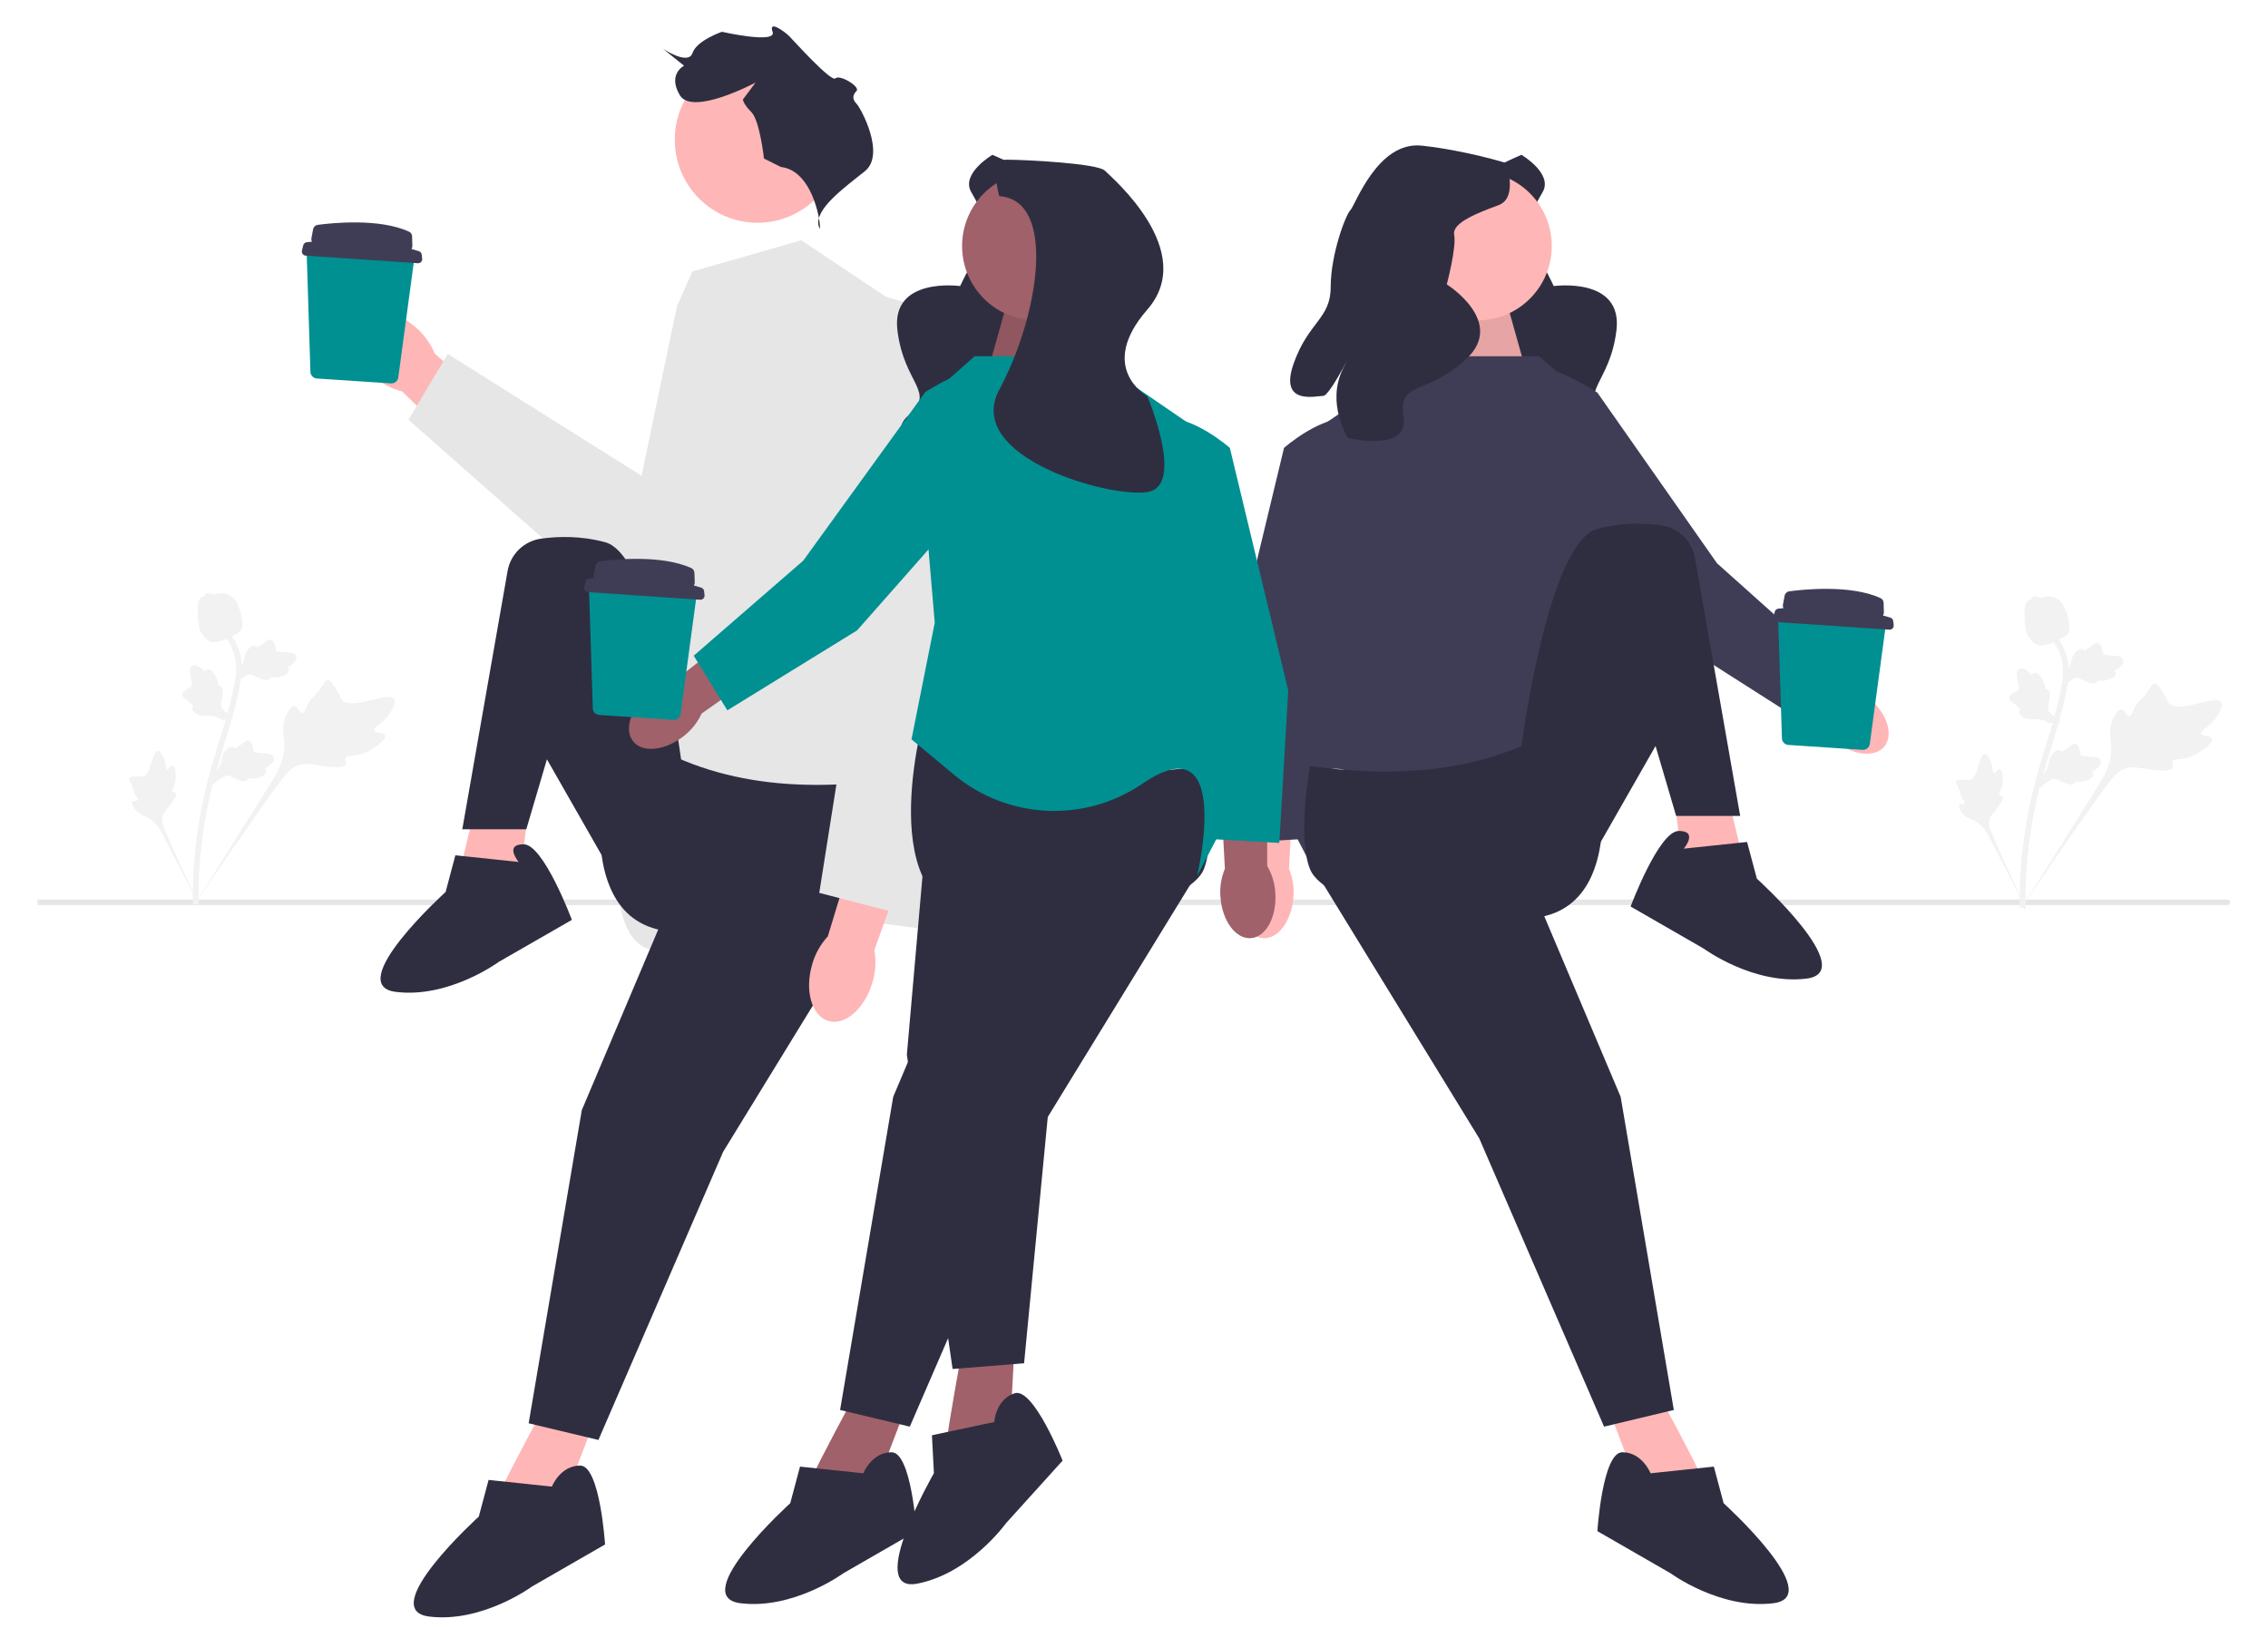 <svg width="54" height="39" viewBox="0 0 54 39" fill="none" xmlns="http://www.w3.org/2000/svg">
<g clip-path="url(#clip0_115_2832)">
<path d="M53.095 21.489C53.095 21.526 53.065 21.556 53.028 21.556H0.894V21.423H53.028C53.065 21.423 53.095 21.453 53.095 21.489V21.489Z" fill="#E6E6E6"/>
<path d="M18.036 5.305C19.124 5.305 20.006 4.42 20.006 3.328C20.006 2.237 19.124 1.352 18.036 1.352C16.948 1.352 16.066 2.237 16.066 3.328C16.066 4.42 16.948 5.305 18.036 5.305Z" fill="#FFB6B6"/>
<path d="M19.08 5.722L16.486 6.465L16.116 7.301L15.283 11.296V17.614C15.283 17.614 14.264 19.844 14.819 21.795C15.413 23.881 17.505 21.419 19.08 21.7C20.654 21.981 23.155 22.26 23.155 22.26L21.673 15.477L21.303 7.208L19.08 5.722H19.08Z" fill="#E6E6E6"/>
<path d="M18.59 3.976L18.19 3.775C18.19 3.775 18.09 2.871 17.89 2.67C17.689 2.469 17.689 2.368 17.689 2.368L17.99 1.966C17.99 1.966 16.488 2.77 16.187 2.268C15.887 1.766 16.287 1.565 16.287 1.565L15.787 1.163C15.787 1.163 16.387 1.565 16.488 1.263C16.588 0.962 17.189 0.757 17.189 0.757C17.189 0.757 18.501 1.055 18.395 0.757C18.29 0.46 18.691 0.761 18.791 0.861C18.891 0.962 19.792 1.966 19.892 1.866C19.992 1.766 20.493 2.067 20.393 2.167C20.293 2.268 20.293 2.368 20.393 2.469C20.493 2.569 21.094 3.674 20.593 4.076C20.093 4.478 19.392 4.98 19.492 5.382C19.592 5.784 19.492 4.076 18.59 3.976L18.59 3.976Z" fill="#2F2E41"/>
<path d="M8.878 8.952C8.373 8.514 8.188 7.898 8.465 7.575C8.743 7.253 9.377 7.346 9.883 7.783C10.088 7.955 10.248 8.174 10.351 8.421L12.47 10.3L11.569 11.279L9.576 9.322C9.317 9.256 9.078 9.129 8.878 8.952L8.878 8.952Z" fill="#FFB6B6"/>
<path d="M16.138 7.333L17.534 7.206L18.759 13.063C18.992 14.179 18.262 15.269 17.145 15.475L16.138 15.66L9.725 9.996L10.662 8.429L15.392 11.405L16.138 7.333V7.333Z" fill="#E6E6E6"/>
<path d="M13.022 33.381C13.022 33.381 11.915 35.444 11.994 35.364C12.073 35.285 13.417 35.761 13.417 35.761L14.208 33.698L13.022 33.381Z" fill="#FFB6B6"/>
<path d="M11.387 18.942C11.387 18.942 10.821 21.214 10.878 21.118C10.935 21.022 12.355 21.151 12.355 21.151L12.615 18.956L11.387 18.942H11.387Z" fill="#FFB6B6"/>
<path d="M21.247 18.559C18.745 18.912 16.485 18.605 14.643 17.156C14.643 17.156 13.299 21.678 15.75 22.154C18.202 22.631 20.93 21.812 21.247 21.019C21.563 20.226 21.247 18.559 21.247 18.559Z" fill="#2F2E41"/>
<path d="M16.581 19.988L13.852 26.439L12.587 33.896L14.248 34.293L17.218 27.43L21.247 20.86L16.581 19.988Z" fill="#2F2E41"/>
<path d="M16.225 18.148C16.225 18.148 15.592 13.229 14.406 12.912C13.827 12.757 13.287 12.772 12.884 12.828C12.479 12.884 12.155 13.195 12.085 13.6L11.007 19.75H12.531L13.022 18.084L14.327 20.369L16.225 18.148V18.148Z" fill="#2F2E41"/>
<path d="M12.35 20.528L10.842 20.369L10.61 21.242C10.61 21.242 8.158 23.464 9.423 23.622C10.689 23.781 11.875 22.908 11.875 22.908L13.616 21.907C13.616 21.907 12.943 20.107 12.468 20.107C11.994 20.107 12.35 20.528 12.35 20.528V20.528Z" fill="#2F2E41"/>
<path d="M13.14 35.404L11.633 35.245L11.4 36.118C11.4 36.118 8.949 38.339 10.214 38.498C11.479 38.657 12.666 37.784 12.666 37.784L14.406 36.782C14.406 36.782 14.287 34.903 13.813 34.903C13.338 34.903 13.14 35.404 13.14 35.404Z" fill="#2F2E41"/>
<path d="M20.773 23.393C20.591 24.019 20.122 24.431 19.725 24.315C19.328 24.199 19.154 23.598 19.336 22.973C19.405 22.722 19.534 22.491 19.71 22.3L20.513 19.661L21.74 20.065L20.818 22.625C20.864 22.881 20.849 23.145 20.773 23.393V23.393Z" fill="#FFB6B6"/>
<path d="M21.622 7.22L20.982 7.039V7.039C20.379 8.243 20.119 9.591 20.233 10.933L20.548 14.68L19.506 21.264L21.548 21.794L23.157 13.531L21.622 7.22V7.22Z" fill="#E6E6E6"/>
<path d="M9.168 17.515C9.14 17.429 8.928 17.467 8.908 17.39C8.887 17.313 9.091 17.249 9.247 17.033C9.276 16.994 9.453 16.749 9.385 16.646C9.256 16.45 8.358 16.937 8.142 16.664C8.095 16.604 8.075 16.501 7.935 16.309C7.878 16.233 7.842 16.196 7.799 16.197C7.739 16.198 7.717 16.275 7.621 16.414C7.477 16.622 7.425 16.596 7.331 16.766C7.26 16.892 7.252 16.973 7.201 16.978C7.129 16.985 7.1 16.827 7.012 16.821C6.923 16.815 6.833 16.97 6.789 17.092C6.706 17.32 6.757 17.494 6.769 17.668C6.781 17.857 6.752 18.133 6.547 18.488L4.618 21.571C5.032 20.943 6.208 19.229 6.682 18.6C6.819 18.419 6.966 18.236 7.192 18.202C7.41 18.169 7.675 18.277 8.045 18.271C8.088 18.27 8.209 18.267 8.238 18.203C8.262 18.15 8.202 18.104 8.224 18.054C8.253 17.988 8.385 18.016 8.564 17.972C8.691 17.941 8.777 17.889 8.851 17.845C8.873 17.831 9.206 17.63 9.168 17.515H9.168L9.168 17.515Z" fill="#F2F2F2"/>
<path d="M4.116 18.235C4.066 18.224 4.023 18.339 3.979 18.327C3.936 18.315 3.963 18.196 3.903 18.057C3.892 18.032 3.823 17.874 3.753 17.877C3.62 17.884 3.599 18.467 3.403 18.495C3.36 18.5 3.304 18.48 3.17 18.494C3.116 18.5 3.088 18.507 3.076 18.529C3.059 18.559 3.09 18.592 3.13 18.679C3.191 18.81 3.163 18.828 3.219 18.924C3.261 18.995 3.298 19.022 3.285 19.049C3.268 19.086 3.182 19.055 3.154 19.096C3.125 19.139 3.176 19.228 3.222 19.285C3.31 19.391 3.41 19.416 3.498 19.461C3.594 19.509 3.721 19.603 3.836 19.806L4.788 21.646C4.6 21.26 4.1 20.187 3.929 19.772C3.88 19.652 3.833 19.527 3.882 19.406C3.929 19.289 4.058 19.19 4.162 19.006C4.174 18.985 4.207 18.924 4.184 18.892C4.165 18.864 4.125 18.881 4.107 18.856C4.083 18.822 4.135 18.765 4.165 18.664C4.186 18.593 4.186 18.536 4.186 18.486C4.186 18.471 4.183 18.25 4.116 18.235V18.235L4.116 18.235Z" fill="#F2F2F2"/>
<path d="M5.065 18.684L5.095 18.407L5.114 18.389C5.199 18.309 5.252 18.224 5.272 18.136C5.275 18.122 5.277 18.108 5.28 18.093C5.29 18.036 5.302 17.965 5.357 17.892C5.387 17.851 5.468 17.758 5.551 17.791C5.574 17.799 5.589 17.814 5.6 17.829C5.602 17.826 5.605 17.824 5.608 17.821C5.644 17.786 5.669 17.773 5.693 17.761C5.712 17.751 5.731 17.741 5.764 17.715C5.778 17.704 5.79 17.693 5.799 17.685C5.829 17.658 5.866 17.628 5.917 17.64C5.972 17.655 5.99 17.707 6.003 17.741C6.025 17.803 6.032 17.845 6.036 17.873C6.038 17.883 6.04 17.895 6.041 17.898C6.053 17.928 6.202 17.936 6.258 17.939C6.385 17.946 6.494 17.952 6.52 18.039C6.539 18.101 6.5 18.169 6.4 18.245C6.369 18.269 6.338 18.286 6.311 18.298C6.327 18.314 6.341 18.335 6.341 18.365C6.343 18.434 6.273 18.487 6.131 18.523C6.096 18.532 6.049 18.544 5.987 18.541C5.958 18.539 5.932 18.535 5.911 18.53C5.907 18.543 5.901 18.556 5.891 18.568C5.859 18.604 5.808 18.613 5.739 18.593C5.663 18.572 5.603 18.543 5.55 18.517C5.504 18.495 5.464 18.476 5.43 18.471C5.368 18.462 5.31 18.501 5.24 18.552L5.065 18.684H5.065L5.065 18.684Z" fill="#F2F2F2"/>
<path d="M5.563 17.105L5.289 17.147L5.267 17.133C5.168 17.071 5.072 17.041 4.983 17.044C4.968 17.045 4.954 17.046 4.94 17.047C4.882 17.052 4.811 17.058 4.726 17.024C4.679 17.004 4.569 16.949 4.579 16.86C4.581 16.836 4.592 16.818 4.604 16.804C4.601 16.802 4.597 16.8 4.594 16.798C4.551 16.772 4.532 16.751 4.514 16.73C4.5 16.715 4.486 16.698 4.452 16.673C4.438 16.662 4.425 16.654 4.414 16.647C4.381 16.625 4.342 16.596 4.341 16.544C4.341 16.487 4.387 16.456 4.417 16.435C4.47 16.398 4.509 16.381 4.535 16.369C4.545 16.365 4.555 16.36 4.559 16.358C4.585 16.339 4.554 16.192 4.543 16.137C4.518 16.012 4.496 15.905 4.573 15.857C4.628 15.823 4.703 15.844 4.802 15.922C4.833 15.946 4.857 15.972 4.876 15.995C4.887 15.975 4.904 15.956 4.932 15.948C4.998 15.929 5.067 15.984 5.138 16.112C5.155 16.144 5.179 16.187 5.192 16.247C5.198 16.276 5.2 16.302 5.201 16.324C5.214 16.324 5.228 16.327 5.243 16.334C5.285 16.355 5.307 16.402 5.305 16.474C5.304 16.554 5.291 16.619 5.28 16.677C5.271 16.728 5.262 16.772 5.266 16.805C5.273 16.868 5.325 16.915 5.393 16.969L5.563 17.105H5.563L5.563 17.105Z" fill="#F2F2F2"/>
<path d="M5.6 16.277L5.63 16L5.649 15.983C5.734 15.902 5.787 15.817 5.807 15.729C5.81 15.716 5.812 15.701 5.815 15.687C5.825 15.63 5.837 15.559 5.892 15.486C5.922 15.445 6.003 15.352 6.086 15.384C6.109 15.393 6.124 15.408 6.135 15.423C6.137 15.42 6.14 15.418 6.143 15.415C6.179 15.38 6.204 15.367 6.228 15.354C6.247 15.345 6.266 15.335 6.299 15.309C6.313 15.297 6.325 15.287 6.334 15.278C6.364 15.252 6.401 15.222 6.452 15.234C6.507 15.249 6.525 15.301 6.538 15.335C6.56 15.396 6.566 15.439 6.571 15.467C6.573 15.477 6.574 15.488 6.576 15.492C6.588 15.522 6.737 15.53 6.793 15.533C6.92 15.54 7.029 15.546 7.055 15.633C7.074 15.695 7.035 15.762 6.935 15.839C6.904 15.863 6.873 15.88 6.846 15.892C6.862 15.908 6.876 15.929 6.876 15.958C6.878 16.028 6.808 16.081 6.666 16.116C6.631 16.125 6.584 16.137 6.522 16.134C6.493 16.133 6.467 16.128 6.446 16.124C6.442 16.137 6.436 16.15 6.426 16.162C6.394 16.198 6.343 16.207 6.274 16.187C6.198 16.166 6.138 16.137 6.085 16.111C6.039 16.089 5.999 16.07 5.965 16.065C5.903 16.056 5.845 16.095 5.775 16.146L5.6 16.277H5.6L5.6 16.277Z" fill="#F2F2F2"/>
<path d="M4.709 21.587L4.661 21.539L4.662 21.471L4.661 21.539L4.593 21.532C4.594 21.526 4.593 21.511 4.593 21.487C4.59 21.36 4.582 20.972 4.636 20.376C4.673 19.96 4.736 19.537 4.823 19.12C4.909 18.702 4.999 18.391 5.071 18.142C5.125 17.953 5.18 17.774 5.234 17.6C5.377 17.135 5.512 16.696 5.596 16.194C5.614 16.082 5.653 15.85 5.574 15.575C5.527 15.415 5.448 15.265 5.339 15.129L5.445 15.043C5.566 15.193 5.654 15.36 5.705 15.537C5.793 15.841 5.751 16.095 5.73 16.217C5.645 16.727 5.509 17.171 5.364 17.64C5.311 17.814 5.256 17.992 5.202 18.18C5.131 18.427 5.042 18.735 4.956 19.148C4.871 19.56 4.809 19.977 4.772 20.388C4.719 20.977 4.727 21.359 4.729 21.484C4.731 21.552 4.731 21.566 4.709 21.587V21.587L4.709 21.587Z" fill="#F2F2F2"/>
<path d="M5.047 15.287C5.041 15.285 5.036 15.284 5.03 15.282C4.918 15.251 4.828 15.159 4.763 15.01C4.732 14.94 4.725 14.866 4.711 14.719C4.709 14.696 4.699 14.581 4.711 14.429C4.719 14.329 4.73 14.289 4.757 14.258C4.787 14.223 4.827 14.203 4.87 14.193C4.871 14.18 4.875 14.167 4.884 14.155C4.919 14.104 4.977 14.125 5.009 14.136C5.025 14.142 5.045 14.149 5.068 14.153C5.103 14.159 5.124 14.153 5.156 14.143C5.187 14.134 5.225 14.123 5.278 14.124C5.381 14.126 5.458 14.172 5.484 14.188C5.617 14.268 5.663 14.396 5.716 14.545C5.727 14.575 5.762 14.682 5.77 14.821C5.776 14.921 5.763 14.962 5.748 14.991C5.718 15.052 5.671 15.079 5.554 15.138C5.433 15.2 5.372 15.23 5.322 15.246C5.206 15.283 5.133 15.306 5.047 15.287V15.287V15.287Z" fill="#F2F2F2"/>
<path d="M36.225 3.687C36.225 3.687 36.979 4.131 36.732 4.57C36.484 5.009 36.139 5.606 36.373 5.795C36.607 5.983 36.994 6.813 36.994 6.813C36.994 6.813 38.642 6.582 38.487 7.866C38.333 9.151 37.558 9.326 38.222 9.891C38.886 10.457 37.532 11.133 37.532 11.133C37.532 11.133 36.598 10.84 36.384 9.942C36.171 9.043 36.574 10.629 36.439 10.743C36.304 10.856 35.779 11.605 35.407 10.609C35.035 9.613 35.404 9.227 34.912 8.639C34.421 8.051 34.087 7.1 34.102 6.934C34.117 6.767 33.541 5.251 34.428 4.659C35.315 4.067 36.225 3.687 36.225 3.687V3.687Z" fill="#2F2E41"/>
<path d="M43.654 17.626C44.092 17.989 44.634 18.058 44.865 17.778C45.095 17.498 44.927 16.977 44.489 16.613C44.316 16.466 44.11 16.362 43.889 16.31L42.014 14.793L41.323 15.691L43.245 17.091C43.337 17.3 43.477 17.483 43.654 17.626V17.626Z" fill="#FFB6B6"/>
<path d="M38.035 9.353C38.035 9.353 36.564 8.366 36.082 8.85C35.6 9.334 35.715 10.543 35.715 10.543L39.574 15.054L42.633 17.005L43.453 15.716L40.881 13.414L38.035 9.353V9.353Z" fill="#3F3D56"/>
<path d="M35.878 7.215L36.412 9.118H33.482L34.447 6.773L35.878 7.215Z" fill="#FFB6B6"/>
<path opacity="0.1" d="M35.878 7.215L36.412 9.118H33.482L34.447 6.773L35.878 7.215Z" fill="black"/>
<path d="M29.489 21.269C29.451 21.838 29.713 22.319 30.074 22.343C30.435 22.367 30.758 21.925 30.796 21.356C30.814 21.129 30.778 20.901 30.69 20.69L30.82 18.278L29.69 18.241L29.682 20.623C29.567 20.82 29.501 21.041 29.489 21.269V21.269Z" fill="#FFB6B6"/>
<path d="M32.891 11.858C32.891 11.858 32.829 10.084 32.156 9.975C31.482 9.866 30.572 10.666 30.572 10.666L29.182 16.444L29.394 20.075L30.916 19.988L31.273 16.549L32.891 11.858V11.858Z" fill="#3F3D56"/>
<path d="M39.418 33.063C39.418 33.063 40.525 35.126 40.446 35.047C40.367 34.967 39.022 35.444 39.022 35.444L38.231 33.381L39.418 33.063Z" fill="#FFB6B6"/>
<path d="M41.052 18.624C41.052 18.624 41.619 20.897 41.561 20.801C41.504 20.704 40.084 20.834 40.084 20.834L39.824 18.639L41.052 18.624V18.624Z" fill="#FFB6B6"/>
<path d="M36.65 8.484H33.885L30.876 10.546L30.006 17.766L30.481 19.194L31.351 20.86C31.351 20.86 30.481 17.211 32.616 18.639C34.751 20.067 34.91 20.305 34.91 20.305L37.757 18.877L38.824 12.966L38.034 9.713L36.65 8.484Z" fill="#3F3D56"/>
<path d="M31.192 18.242C33.695 18.595 35.955 18.287 37.796 16.839C37.796 16.839 39.141 21.361 36.689 21.837C34.237 22.313 31.509 21.495 31.192 20.702C30.876 19.908 31.192 18.242 31.192 18.242Z" fill="#2F2E41"/>
<path d="M35.859 19.67L38.587 26.121L39.853 33.579L38.192 33.976L35.221 27.113L31.192 20.543L35.859 19.67Z" fill="#2F2E41"/>
<path d="M36.215 17.831C36.215 17.831 36.847 12.912 38.034 12.594C38.612 12.44 39.153 12.455 39.555 12.511C39.961 12.567 40.284 12.878 40.355 13.282L41.433 19.432H39.908L39.418 17.766L38.113 20.052L36.215 17.831V17.831Z" fill="#2F2E41"/>
<path d="M40.09 20.211L41.597 20.052L41.83 20.925C41.83 20.925 44.282 23.146 43.016 23.305C41.751 23.464 40.564 22.591 40.564 22.591L38.824 21.589C38.824 21.589 39.497 19.789 39.971 19.789C40.446 19.789 40.09 20.211 40.09 20.211V20.211Z" fill="#2F2E41"/>
<path d="M39.299 35.087L40.806 34.928L41.039 35.8C41.039 35.8 43.491 38.022 42.225 38.181C40.96 38.339 39.773 37.467 39.773 37.467L38.033 36.465C38.033 36.465 38.152 34.586 38.627 34.586C39.101 34.586 39.299 35.087 39.299 35.087Z" fill="#2F2E41"/>
<path d="M35.182 7.629C36.157 7.629 36.947 6.836 36.947 5.858C36.947 4.881 36.157 4.088 35.182 4.088C34.208 4.088 33.418 4.881 33.418 5.858C33.418 6.836 34.208 7.629 35.182 7.629Z" fill="#FFB6B6"/>
<path d="M35.859 3.882C35.859 3.882 36.153 4.708 35.682 4.885C35.212 5.062 34.565 5.298 34.623 5.593C34.682 5.888 34.447 6.773 34.447 6.773C34.447 6.773 35.859 7.658 34.918 8.543C33.977 9.428 33.271 9.063 33.418 9.924C33.565 10.785 32.094 10.431 32.094 10.431C32.094 10.431 31.565 9.605 31.977 8.779C32.389 7.953 31.683 9.428 31.506 9.428C31.33 9.428 30.448 9.664 30.8 8.661C31.153 7.658 31.683 7.599 31.683 6.832C31.683 6.065 32.036 5.121 32.153 5.003C32.271 4.885 32.8 3.351 33.859 3.469C34.918 3.587 35.859 3.882 35.859 3.882V3.882Z" fill="#2F2E41"/>
<path d="M20.436 33.063C20.436 33.063 19.329 35.126 19.408 35.047C19.487 34.967 20.832 35.444 20.832 35.444L21.623 33.381L20.436 33.063V33.063Z" fill="#A0616A"/>
<path d="M28.662 18.242C26.159 18.595 23.899 18.287 22.058 16.839C22.058 16.839 20.713 21.361 23.165 21.837C25.617 22.313 28.345 21.495 28.662 20.702C28.978 19.908 28.662 18.242 28.662 18.242Z" fill="#2F2E41"/>
<path d="M23.995 19.67L21.267 26.121L20.002 33.579L21.662 33.976L24.633 27.113L28.662 20.543L23.995 19.67Z" fill="#2F2E41"/>
<path d="M20.555 35.087L19.048 34.928L18.815 35.8C18.815 35.8 16.363 38.022 17.629 38.181C18.894 38.339 20.081 37.467 20.081 37.467L21.821 36.465C21.821 36.465 21.702 34.586 21.227 34.586C20.753 34.586 20.555 35.087 20.555 35.087V35.087Z" fill="#2F2E41"/>
<path d="M22.937 31.978C22.937 31.978 22.518 34.283 22.569 34.183C22.619 34.083 24.045 34.12 24.045 34.12L24.163 31.913L22.937 31.978Z" fill="#A0616A"/>
<path d="M22.203 18.137L21.592 25.118L22.681 32.603L24.383 32.467L25.099 25.019L26.91 17.523L22.203 18.137Z" fill="#2F2E41"/>
<path d="M23.672 33.866L22.189 34.181L22.236 35.084C22.236 35.084 20.587 37.955 21.84 37.715C23.092 37.474 23.952 36.277 23.952 36.277L25.3 34.785C25.3 34.785 24.608 33.035 24.157 33.181C23.706 33.328 23.672 33.866 23.672 33.866V33.866Z" fill="#2F2E41"/>
<path d="M23.629 3.687C23.629 3.687 22.875 4.131 23.122 4.57C23.37 5.009 23.715 5.606 23.481 5.795C23.247 5.983 22.86 6.813 22.86 6.813C22.86 6.813 21.212 6.582 21.367 7.866C21.521 9.151 22.296 9.326 21.632 9.891C20.968 10.457 22.322 11.133 22.322 11.133C22.322 11.133 23.256 10.84 23.47 9.942C23.683 9.043 23.28 10.629 23.415 10.743C23.55 10.856 24.075 11.605 24.447 10.609C24.819 9.613 24.451 9.227 24.942 8.639C25.433 8.051 25.767 7.1 25.752 6.934C25.737 6.767 26.314 5.251 25.427 4.659C24.54 4.067 23.629 3.687 23.629 3.687V3.687Z" fill="#2F2E41"/>
<path d="M23.976 7.215L23.442 9.118H26.372L25.407 6.773L23.976 7.215Z" fill="#A0616A"/>
<path opacity="0.1" d="M23.976 7.215L23.442 9.118H26.372L25.407 6.773L23.976 7.215Z" fill="black"/>
<path d="M30.365 21.269C30.403 21.838 30.141 22.319 29.78 22.343C29.419 22.367 29.096 21.925 29.058 21.356C29.04 21.129 29.076 20.901 29.164 20.69L29.034 18.278L30.164 18.241L30.172 20.623C30.287 20.82 30.353 21.041 30.365 21.269H30.365Z" fill="#A0616A"/>
<path d="M26.963 11.858C26.963 11.858 27.025 10.084 27.699 9.975C28.372 9.866 29.282 10.666 29.282 10.666L30.672 16.444L30.46 20.075L28.938 19.988L28.581 16.549L26.963 11.858V11.858Z" fill="#009092"/>
<path d="M23.205 8.484H25.969L28.978 10.546L29.848 17.766L29.373 19.194L28.503 20.86C28.503 20.86 29.373 17.211 27.238 18.639C27.217 18.653 27.195 18.667 27.175 18.681C25.8 19.602 23.986 19.508 22.714 18.449L21.702 17.608L22.256 14.831L21.82 9.713L23.205 8.484V8.484Z" fill="#009092"/>
<path d="M16.288 17.523C15.844 17.879 15.301 17.939 15.075 17.656C14.848 17.373 15.024 16.854 15.468 16.497C15.643 16.352 15.851 16.252 16.073 16.203L17.97 14.715L18.647 15.623L16.705 16.994C16.61 17.201 16.467 17.382 16.288 17.523V17.523Z" fill="#A0616A"/>
<path d="M22.031 9.336C22.031 9.336 23.517 8.372 23.992 8.863C24.466 9.354 24.333 10.561 24.333 10.561L20.407 15.013L17.318 16.917L16.517 15.616L19.124 13.353L22.031 9.336V9.336Z" fill="#009092"/>
<path d="M24.672 7.629C25.646 7.629 26.436 6.836 26.436 5.858C26.436 4.881 25.646 4.088 24.672 4.088C23.697 4.088 22.907 4.881 22.907 5.858C22.907 6.836 23.697 7.629 24.672 7.629Z" fill="#A0616A"/>
<path d="M23.793 4.672C23.793 4.672 23.533 3.803 23.967 3.803C24.4 3.803 26.133 3.89 26.306 4.064C26.48 4.237 28.53 5.982 27.317 7.373C26.104 8.764 27.317 9.436 27.317 9.436C27.317 9.436 28.213 11.539 27.346 11.713C26.48 11.887 22.925 10.893 23.793 9.279C24.735 7.528 25.174 4.764 23.793 4.672L23.793 4.672Z" fill="#2F2E41"/>
<path d="M52.667 17.594C52.639 17.508 52.426 17.546 52.406 17.469C52.386 17.393 52.59 17.328 52.746 17.113C52.774 17.074 52.952 16.828 52.883 16.725C52.754 16.529 51.856 17.017 51.641 16.743C51.593 16.683 51.574 16.58 51.433 16.388C51.377 16.312 51.341 16.275 51.298 16.276C51.237 16.278 51.215 16.354 51.119 16.493C50.975 16.701 50.923 16.675 50.829 16.845C50.758 16.972 50.75 17.052 50.7 17.057C50.628 17.064 50.598 16.907 50.511 16.9C50.421 16.894 50.331 17.05 50.287 17.171C50.204 17.399 50.255 17.574 50.267 17.747C50.279 17.936 50.25 18.213 50.046 18.567L48.117 21.651C48.531 21.022 49.707 19.308 50.181 18.68C50.317 18.498 50.464 18.316 50.691 18.282C50.908 18.248 51.173 18.357 51.543 18.35C51.587 18.35 51.707 18.346 51.736 18.282C51.76 18.229 51.7 18.183 51.722 18.134C51.751 18.067 51.883 18.096 52.063 18.051C52.189 18.02 52.275 17.968 52.349 17.924C52.372 17.911 52.704 17.709 52.667 17.594V17.594V17.594Z" fill="#F2F2F2"/>
<path d="M47.614 18.314C47.564 18.303 47.521 18.419 47.478 18.407C47.434 18.395 47.462 18.276 47.401 18.136C47.39 18.111 47.321 17.953 47.251 17.957C47.118 17.964 47.097 18.547 46.901 18.574C46.858 18.58 46.803 18.56 46.668 18.574C46.614 18.579 46.586 18.587 46.574 18.608C46.557 18.638 46.589 18.671 46.629 18.759C46.689 18.889 46.661 18.907 46.717 19.003C46.759 19.074 46.796 19.102 46.784 19.128C46.766 19.165 46.681 19.134 46.652 19.176C46.624 19.218 46.674 19.307 46.721 19.364C46.808 19.471 46.908 19.495 46.997 19.54C47.093 19.588 47.219 19.683 47.334 19.886L48.286 21.725C48.098 21.34 47.599 20.266 47.428 19.851C47.378 19.732 47.332 19.607 47.38 19.485C47.427 19.369 47.556 19.269 47.66 19.085C47.672 19.064 47.705 19.004 47.682 18.971C47.663 18.944 47.623 18.96 47.605 18.935C47.581 18.901 47.633 18.845 47.663 18.744C47.685 18.672 47.684 18.615 47.684 18.566C47.684 18.551 47.681 18.329 47.614 18.314V18.314V18.314Z" fill="#F2F2F2"/>
<path d="M48.564 18.763L48.594 18.486L48.612 18.469C48.697 18.388 48.75 18.303 48.77 18.215C48.773 18.201 48.776 18.187 48.778 18.173C48.788 18.116 48.8 18.045 48.855 17.971C48.886 17.93 48.966 17.838 49.05 17.87C49.072 17.878 49.087 17.893 49.098 17.909C49.101 17.906 49.103 17.903 49.106 17.9C49.142 17.865 49.167 17.852 49.192 17.84C49.211 17.83 49.23 17.821 49.262 17.794C49.277 17.783 49.288 17.773 49.298 17.764C49.327 17.738 49.364 17.707 49.416 17.719C49.47 17.734 49.489 17.786 49.501 17.82C49.523 17.882 49.53 17.924 49.534 17.952C49.536 17.962 49.538 17.974 49.539 17.978C49.551 18.008 49.7 18.015 49.757 18.019C49.883 18.026 49.992 18.032 50.018 18.118C50.037 18.18 49.998 18.248 49.898 18.325C49.867 18.349 49.836 18.365 49.809 18.378C49.826 18.393 49.839 18.415 49.84 18.444C49.842 18.513 49.771 18.566 49.63 18.602C49.594 18.611 49.547 18.623 49.485 18.62C49.456 18.619 49.431 18.614 49.409 18.61C49.406 18.622 49.4 18.635 49.389 18.648C49.358 18.684 49.307 18.693 49.238 18.672C49.162 18.651 49.102 18.622 49.048 18.597C49.002 18.575 48.962 18.556 48.928 18.55C48.866 18.542 48.808 18.58 48.738 18.632L48.564 18.763H48.564V18.763Z" fill="#F2F2F2"/>
<path d="M49.062 17.185L48.787 17.226L48.766 17.213C48.666 17.151 48.571 17.121 48.481 17.124C48.467 17.124 48.453 17.125 48.438 17.127C48.38 17.131 48.309 17.137 48.224 17.103C48.177 17.084 48.067 17.029 48.077 16.94C48.08 16.916 48.09 16.897 48.102 16.883C48.099 16.881 48.096 16.879 48.092 16.877C48.049 16.851 48.03 16.83 48.012 16.809C47.998 16.794 47.984 16.778 47.95 16.753C47.936 16.742 47.923 16.733 47.912 16.726C47.88 16.704 47.84 16.676 47.839 16.623C47.84 16.566 47.885 16.535 47.915 16.514C47.969 16.477 48.008 16.46 48.034 16.449C48.043 16.445 48.054 16.44 48.057 16.437C48.083 16.418 48.053 16.271 48.041 16.216C48.016 16.092 47.994 15.984 48.071 15.937C48.126 15.903 48.201 15.924 48.301 16.001C48.332 16.025 48.355 16.051 48.374 16.074C48.385 16.054 48.402 16.036 48.43 16.027C48.497 16.008 48.566 16.063 48.636 16.191C48.654 16.223 48.677 16.266 48.69 16.327C48.696 16.355 48.698 16.381 48.7 16.404C48.712 16.404 48.726 16.406 48.741 16.413C48.784 16.435 48.806 16.482 48.803 16.554C48.802 16.633 48.789 16.699 48.779 16.757C48.769 16.807 48.761 16.851 48.764 16.885C48.772 16.948 48.824 16.994 48.891 17.049L49.062 17.185H49.062V17.185Z" fill="#F2F2F2"/>
<path d="M49.099 16.357L49.129 16.08L49.147 16.062C49.232 15.982 49.285 15.897 49.305 15.809C49.308 15.795 49.311 15.781 49.313 15.766C49.323 15.709 49.335 15.639 49.39 15.565C49.421 15.524 49.501 15.431 49.585 15.464C49.607 15.472 49.623 15.487 49.633 15.502C49.636 15.5 49.638 15.497 49.641 15.494C49.677 15.459 49.703 15.446 49.727 15.434C49.745 15.424 49.765 15.414 49.797 15.388C49.812 15.377 49.823 15.366 49.833 15.358C49.862 15.332 49.899 15.301 49.951 15.313C50.005 15.328 50.024 15.38 50.036 15.414C50.058 15.476 50.065 15.518 50.069 15.546C50.071 15.556 50.073 15.568 50.074 15.571C50.086 15.601 50.235 15.609 50.292 15.613C50.418 15.619 50.527 15.625 50.553 15.712C50.572 15.774 50.533 15.842 50.433 15.919C50.402 15.943 50.371 15.959 50.344 15.971C50.361 15.987 50.374 16.009 50.375 16.038C50.377 16.107 50.306 16.16 50.164 16.196C50.129 16.205 50.082 16.217 50.02 16.214C49.991 16.212 49.966 16.208 49.944 16.204C49.941 16.216 49.935 16.229 49.924 16.241C49.893 16.277 49.842 16.287 49.773 16.266C49.697 16.245 49.636 16.216 49.583 16.191C49.537 16.168 49.497 16.149 49.464 16.144C49.401 16.136 49.343 16.174 49.273 16.226L49.099 16.357H49.099V16.357Z" fill="#F2F2F2"/>
<path d="M48.208 21.666L48.159 21.618L48.16 21.55L48.159 21.618L48.092 21.611C48.092 21.605 48.092 21.59 48.091 21.567C48.088 21.439 48.08 21.051 48.134 20.455C48.172 20.039 48.235 19.616 48.321 19.199C48.407 18.782 48.497 18.471 48.569 18.221C48.624 18.032 48.679 17.854 48.732 17.68C48.875 17.214 49.01 16.775 49.094 16.274C49.113 16.162 49.151 15.929 49.072 15.654C49.026 15.495 48.947 15.345 48.837 15.208L48.943 15.122C49.064 15.273 49.152 15.439 49.203 15.616C49.291 15.921 49.249 16.174 49.229 16.296C49.144 16.806 49.007 17.25 48.863 17.72C48.809 17.893 48.755 18.071 48.7 18.259C48.629 18.506 48.54 18.815 48.455 19.227C48.369 19.639 48.307 20.056 48.27 20.467C48.217 21.056 48.225 21.438 48.228 21.564C48.229 21.631 48.229 21.645 48.208 21.666V21.666V21.666Z" fill="#F2F2F2"/>
<path d="M48.545 15.366C48.54 15.365 48.534 15.363 48.529 15.362C48.417 15.33 48.327 15.238 48.261 15.089C48.231 15.019 48.224 14.945 48.209 14.798C48.207 14.775 48.197 14.66 48.209 14.508C48.217 14.409 48.228 14.369 48.255 14.337C48.285 14.302 48.325 14.282 48.368 14.272C48.369 14.259 48.373 14.246 48.382 14.234C48.417 14.183 48.476 14.204 48.508 14.215C48.524 14.221 48.544 14.228 48.566 14.232C48.602 14.238 48.623 14.232 48.655 14.223C48.685 14.214 48.723 14.203 48.776 14.204C48.88 14.205 48.956 14.252 48.982 14.267C49.115 14.348 49.161 14.476 49.215 14.624C49.225 14.654 49.26 14.762 49.269 14.9C49.275 15 49.261 15.041 49.246 15.071C49.216 15.131 49.169 15.159 49.053 15.217C48.931 15.279 48.87 15.31 48.82 15.325C48.704 15.362 48.631 15.385 48.545 15.366V15.366V15.366Z" fill="#F2F2F2"/>
<path d="M14.114 16.869L14.025 14.045C14.023 13.999 14.041 13.955 14.074 13.923C14.107 13.891 14.152 13.874 14.197 13.877L16.431 14.011C16.476 14.014 16.519 14.036 16.547 14.07C16.576 14.105 16.589 14.151 16.583 14.196L16.205 17.003C16.194 17.088 16.118 17.15 16.033 17.144L14.266 17.027C14.248 17.026 14.231 17.022 14.215 17.015C14.157 16.992 14.116 16.936 14.114 16.869V16.869Z" fill="#009092"/>
<path d="M14.027 13.781C14.059 13.778 14.101 13.774 14.151 13.769C14.137 13.744 14.132 13.715 14.138 13.684L14.178 13.473C14.188 13.418 14.232 13.376 14.287 13.368C14.616 13.324 15.747 13.204 16.46 13.529C16.504 13.549 16.533 13.594 16.534 13.643L16.541 13.868C16.542 13.896 16.534 13.922 16.52 13.943C16.579 13.959 16.638 13.976 16.696 13.995C16.733 14.006 16.759 14.039 16.764 14.077L16.775 14.173C16.782 14.234 16.732 14.287 16.671 14.283L14 14.102C13.94 14.097 13.897 14.039 13.912 13.98L13.943 13.855C13.953 13.815 13.986 13.785 14.027 13.781V13.781Z" fill="#3F3D56"/>
<path d="M7.391 8.856L7.302 6.032C7.301 5.986 7.319 5.942 7.352 5.91C7.384 5.878 7.429 5.861 7.475 5.864L9.709 5.998C9.754 6.001 9.796 6.022 9.825 6.057C9.854 6.092 9.867 6.138 9.861 6.183L9.483 8.99C9.471 9.075 9.396 9.137 9.31 9.131L7.544 9.014C7.526 9.013 7.509 9.009 7.493 9.002C7.435 8.979 7.394 8.922 7.391 8.856V8.856Z" fill="#009092"/>
<path d="M7.305 5.768C7.336 5.765 7.378 5.761 7.428 5.756C7.415 5.731 7.409 5.702 7.415 5.671L7.455 5.46C7.465 5.405 7.51 5.363 7.565 5.355C7.894 5.311 9.025 5.191 9.737 5.516C9.782 5.536 9.811 5.58 9.812 5.63L9.818 5.855C9.819 5.883 9.811 5.909 9.797 5.93C9.856 5.946 9.915 5.963 9.974 5.982C10.011 5.993 10.037 6.026 10.041 6.064L10.052 6.16C10.059 6.221 10.009 6.274 9.948 6.269L7.278 6.088C7.217 6.084 7.175 6.026 7.189 5.967L7.22 5.842C7.23 5.802 7.264 5.772 7.305 5.768V5.768Z" fill="#3F3D56"/>
<path d="M42.427 17.583L42.338 14.759C42.337 14.713 42.355 14.669 42.388 14.637C42.42 14.605 42.465 14.588 42.511 14.591L44.745 14.725C44.79 14.728 44.832 14.749 44.861 14.785C44.89 14.82 44.903 14.865 44.897 14.91L44.519 17.717C44.507 17.802 44.431 17.864 44.346 17.858L42.58 17.741C42.562 17.74 42.545 17.736 42.529 17.73C42.471 17.706 42.429 17.65 42.427 17.583V17.583Z" fill="#009092"/>
<path d="M42.341 14.495C42.372 14.492 42.414 14.488 42.464 14.483C42.451 14.458 42.445 14.429 42.451 14.398L42.491 14.187C42.501 14.132 42.545 14.09 42.601 14.082C42.93 14.038 44.061 13.918 44.773 14.243C44.818 14.263 44.846 14.307 44.848 14.357L44.854 14.582C44.855 14.61 44.847 14.636 44.833 14.658C44.892 14.673 44.951 14.69 45.01 14.709C45.046 14.72 45.073 14.753 45.077 14.791L45.088 14.887C45.095 14.948 45.045 15.001 44.984 14.996L42.314 14.816C42.253 14.812 42.211 14.753 42.225 14.694L42.256 14.569C42.266 14.529 42.3 14.499 42.341 14.495V14.495Z" fill="#3F3D56"/>
</g>
<defs>
<clipPath id="clip0_115_2832">
<rect width="52.201" height="37.888" fill="white" transform="translate(0.894 0.629)"/>
</clipPath>
</defs>
</svg>
